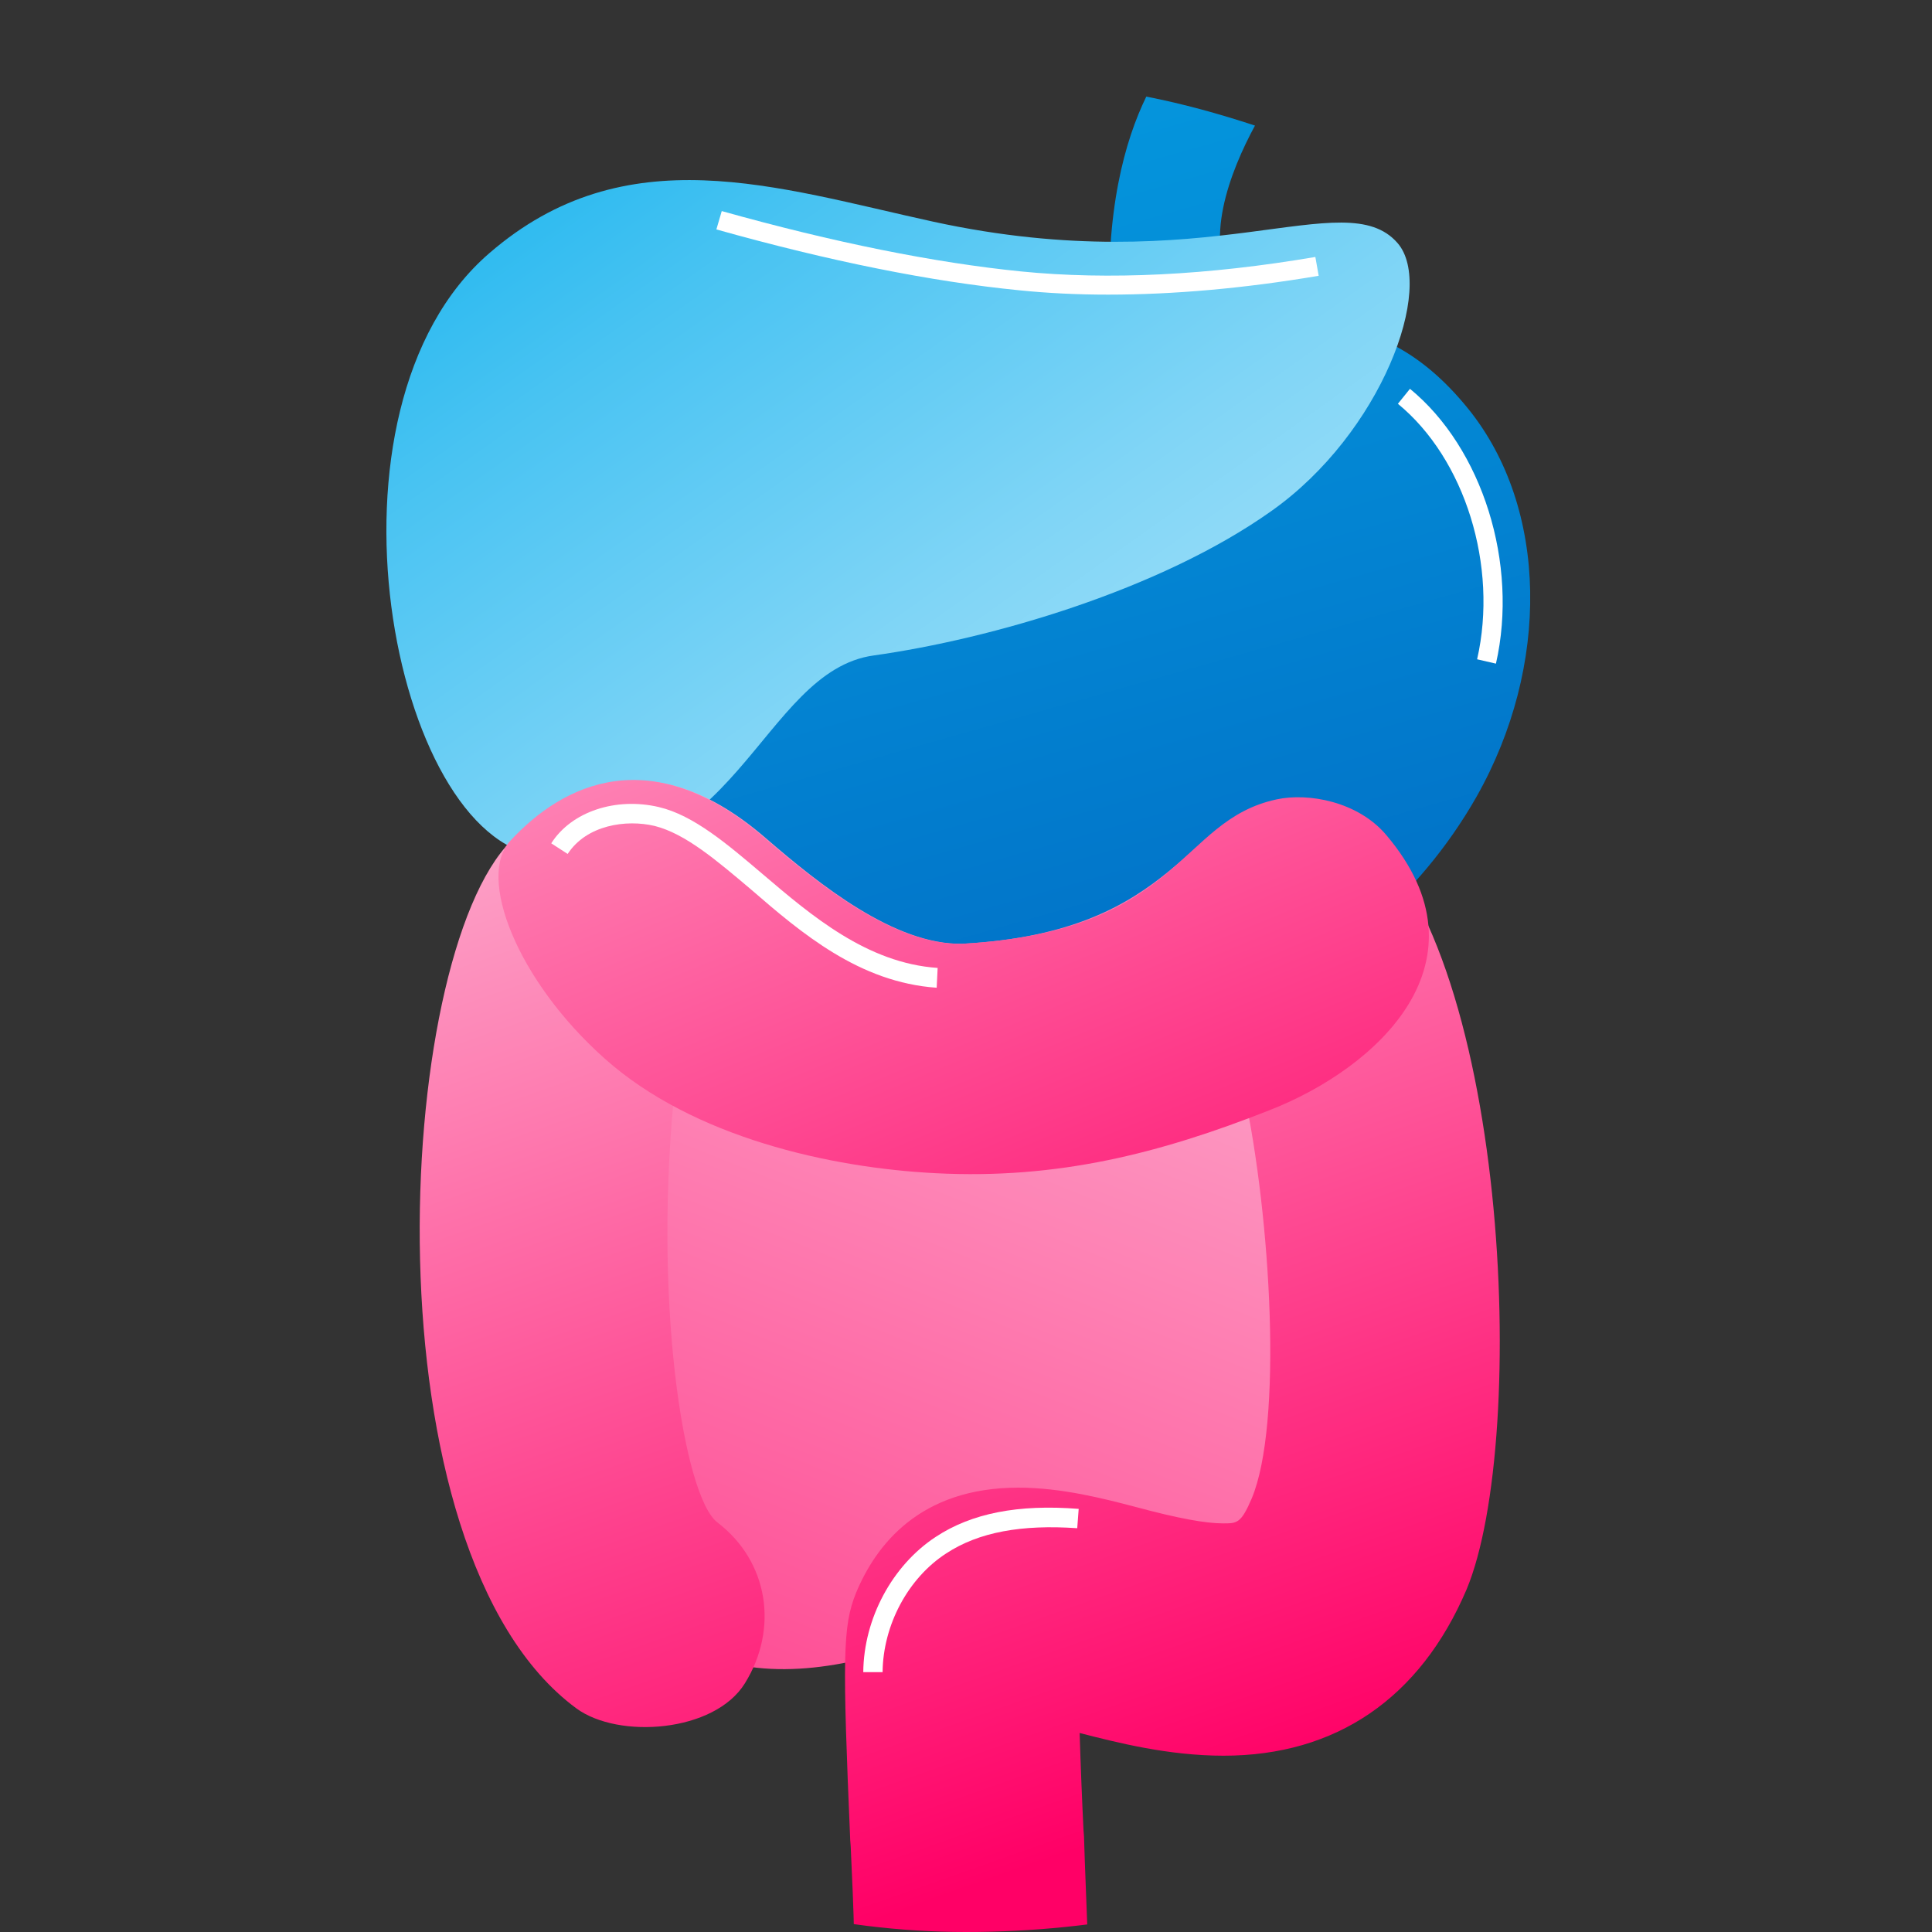 <svg width="40" height="40" viewBox="0 0 40 40" fill="none" xmlns="http://www.w3.org/2000/svg">
<rect x="0" y="0" width="40" height="40" fill="#333333" stroke="none"/>
<g clip-path="url(#clip0)">
<path d="M14.942 34.39C13.122 33.88 11.832 32.17 11.312 30.35C10.792 28.53 10.912 26.6 11.082 24.72C11.182 23.52 11.382 22.18 12.352 21.48C13.122 20.92 14.192 20.96 15.102 21.25C16.012 21.54 16.822 22.07 17.692 22.46C19.612 23.31 21.822 23.46 23.862 22.93C24.562 22.75 25.282 22.49 25.982 22.64C27.152 22.9 27.782 24.17 28.122 25.32C28.632 27.03 28.892 28.91 28.242 30.58C27.602 32.25 25.832 33.58 24.082 33.22C23.642 33.13 23.232 32.95 22.792 32.87C21.602 32.65 20.632 33.41 19.572 33.81C18.122 34.35 16.472 34.82 14.942 34.39Z" fill="url(#paint0_linear)"/>
<path d="M23.733 2C23.293 2.9 22.873 4.37 22.983 6.61C23.243 11.8 20.173 13.32 18.013 13.32C15.973 13.32 15.783 12.32 13.003 12.53C11.993 12.6 11.203 13.13 10.583 13.84C10.473 14.12 10.523 14.74 11.023 15.08C11.623 15.49 11.883 15.31 12.053 15.31C12.413 14.97 12.833 14.76 13.313 14.81C15.133 15 13.333 17.23 17.903 19.98C22.913 23 28.203 20.66 30.573 16.49C32.093 13.8 32.063 10.53 30.403 8.47C28.353 5.93 26.493 7.18 25.583 5.99C24.873 5.06 25.473 3.54 25.983 2.6C25.253 2.36 24.503 2.15 23.733 2Z" fill="url(#paint1_linear)"/>
<path d="M19.323 4.59C16.073 3.88 12.953 2.8 10.133 5.24C6.382 8.47 8.122 17.36 11.172 17.72C15.232 18.21 15.742 13.89 18.093 13.57C20.512 13.23 24.012 12.22 26.323 10.58C28.602 8.97 29.723 5.93 28.933 5.03C27.843 3.78 25.023 5.83 19.323 4.59Z" fill="url(#paint2_linear)"/>
<path d="M22.942 6.1C22.302 6.1 21.692 6.07 21.102 6.01C19.282 5.83 17.183 5.41 14.832 4.75L14.943 4.37C17.262 5.02 19.352 5.44 21.142 5.62C22.953 5.8 25.003 5.7 27.233 5.32L27.302 5.71C25.762 5.97 24.302 6.1 22.942 6.1Z" fill="white"/>
<path d="M28.053 17.06C27.643 16.75 27.123 16.53 26.613 16.58C24.513 16.78 24.493 19.29 19.933 19.54C18.523 19.57 16.953 18.3 15.863 17.36C13.513 15.32 11.733 16.26 10.583 17.41C8.153 19.83 7.533 32.13 11.933 35.37C12.803 36.01 14.793 35.87 15.423 34.85C16.123 33.72 15.913 32.33 14.853 31.52C14.153 30.99 13.493 26.85 13.993 22.31C16.243 24.9 24.233 24.68 25.753 22.6C26.313 25.21 26.563 29.49 25.913 31.03C25.693 31.54 25.613 31.54 25.323 31.54C24.963 31.54 24.403 31.44 23.513 31.2C22.863 31.03 21.983 30.8 21.083 30.8C19.043 30.8 18.133 31.99 17.723 32.98C17.443 33.67 17.443 34.33 17.603 38.1L17.613 38.23C17.643 38.89 17.673 39.53 17.683 40.08C17.703 40.63 17.903 41.12 18.223 41.51C18.703 41.55 19.183 41.59 19.683 41.59C20.473 41.59 21.243 41.54 22.013 41.45C22.353 41.01 22.533 40.48 22.513 39.92C22.493 39.35 22.463 38.7 22.443 38.02L22.433 37.89C22.403 37.29 22.373 36.54 22.353 35.88C23.133 36.08 24.193 36.35 25.333 36.35C27.663 36.35 29.403 35.16 30.363 32.91C31.663 29.8 31.243 19.45 28.053 17.06Z" fill="url(#paint3_linear)"/>
<path d="M26.273 22.99C28.533 22.11 30.913 19.9 28.703 17.29C28.113 16.59 27.083 16.41 26.433 16.55C24.373 16.99 24.483 19.29 19.913 19.54C18.503 19.57 16.933 18.3 15.843 17.36C13.493 15.32 11.663 16.22 10.563 17.41C9.873 18.15 10.693 20.29 12.523 21.92C14.353 23.55 17.193 24.18 19.373 24.29C21.903 24.42 24.013 23.88 26.273 22.99Z" fill="url(#paint4_linear)"/>
<path d="M30.972 13.74L30.582 13.65C31.022 11.72 30.332 9.5 28.942 8.36L29.192 8.05C30.692 9.28 31.442 11.67 30.972 13.74Z" fill="white"/>
<path d="M19.393 20.45C17.793 20.34 16.593 19.32 15.543 18.41C14.843 17.82 14.193 17.26 13.553 17.1C12.963 16.96 12.143 17.08 11.753 17.68L11.413 17.46C11.833 16.8 12.753 16.5 13.643 16.71C14.363 16.88 15.063 17.48 15.793 18.1C16.803 18.96 17.953 19.94 19.413 20.04L19.393 20.45Z" fill="white"/>
<path d="M18.273 34.62H17.873C17.883 33.51 18.473 32.41 19.373 31.82C20.113 31.33 21.083 31.14 22.333 31.24L22.303 31.64C21.153 31.56 20.263 31.72 19.593 32.16C18.803 32.67 18.283 33.64 18.273 34.62Z" fill="white"/>
</g>
<defs>
<linearGradient id="paint0_linear" x1="7.202" y1="58.289" x2="24.155" y2="15.87" gradientUnits="userSpaceOnUse">
<stop offset="0.188" stop-color="#FF0066"/>
<stop offset="0.999" stop-color="#FDB2D1"/>
</linearGradient>
<linearGradient id="paint1_linear" x1="24.43" y1="24.5" x2="15.589" y2="-6.617" gradientUnits="userSpaceOnUse">
<stop stop-color="#0069C2"/>
<stop offset="0.378" stop-color="#0384D2"/>
<stop offset="0.75" stop-color="#0599DF"/>
<stop offset="1" stop-color="#06A0E3"/>
</linearGradient>
<linearGradient id="paint2_linear" x1="9.975" y1="-2.224" x2="47.649" y2="50.799" gradientUnits="userSpaceOnUse">
<stop stop-color="#00ACED"/>
<stop offset="0.013" stop-color="#07AEED"/>
<stop offset="0.141" stop-color="#48C3F2"/>
<stop offset="0.268" stop-color="#80D5F6"/>
<stop offset="0.389" stop-color="#ADE4F9"/>
<stop offset="0.504" stop-color="#D1F0FC"/>
<stop offset="0.613" stop-color="#EAF8FE"/>
<stop offset="0.71" stop-color="#FAFDFF"/>
<stop offset="0.788" stop-color="white"/>
</linearGradient>
<linearGradient id="paint3_linear" x1="25.955" y1="43.5" x2="15.177" y2="12.92" gradientUnits="userSpaceOnUse">
<stop offset="0.188" stop-color="#FF0066"/>
<stop offset="0.999" stop-color="#FDB2D1"/>
</linearGradient>
<linearGradient id="paint4_linear" x1="27.164" y1="36.286" x2="15.197" y2="7.183" gradientUnits="userSpaceOnUse">
<stop offset="0.188" stop-color="#FF0066"/>
<stop offset="0.999" stop-color="#FDB2D1"/>
</linearGradient>
<clipPath id="clip0">
<rect width="40" height="40" rx="20" fill="white"/>
</clipPath>
</defs>
</svg>
